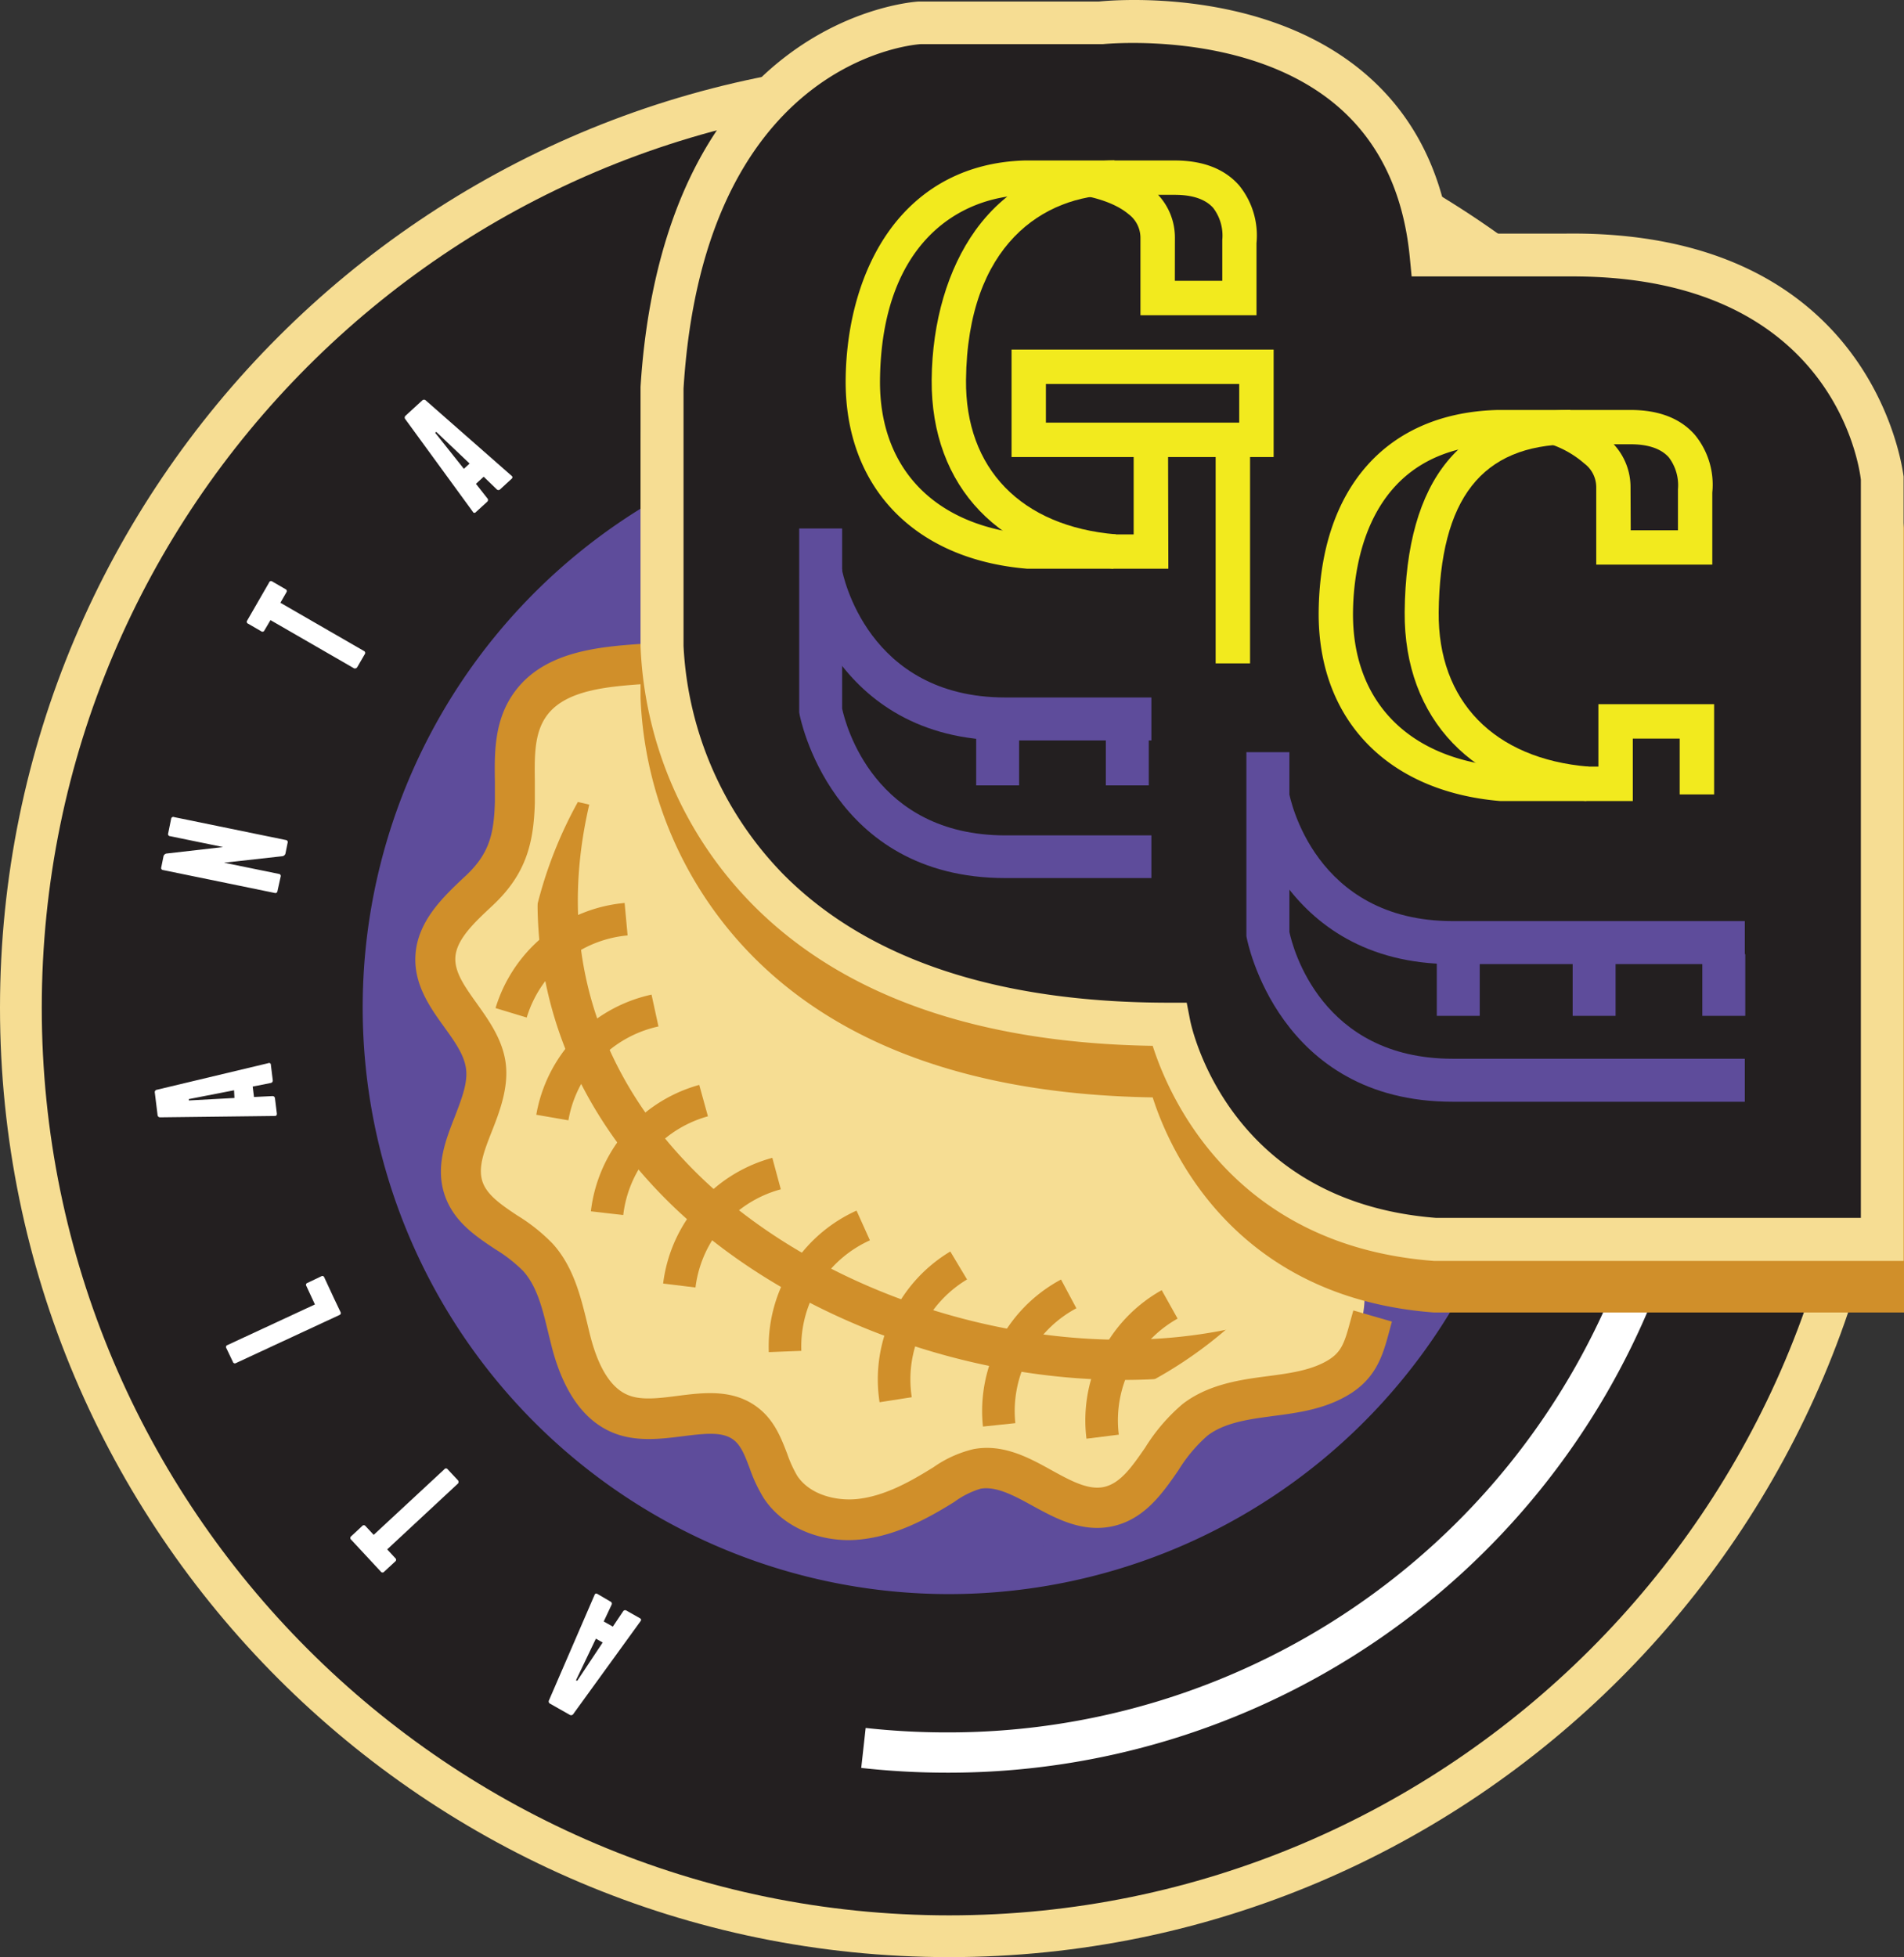 <svg xmlns="http://www.w3.org/2000/svg" id="Layer_1" width="292.2" height="300.284" data-name="Layer 1" version="1.1"><rect width="100%" height="100%" fill="#333333" stroke="none"/><defs id="defs4"><clipPath id="clipPath1847" clipPathUnits="userSpaceOnUse"><path id="path1849" d="M-122.016 154.217c.988.807 1.987 1.6 2.971 2.414l-19.557 23.658c.102.063.205.124.307.188.915.567 1.821 1.147 2.727 1.73.96.618 1.904 1.261 2.843 1.91.921.638 1.83 1.292 2.729 1.96a63.62 63.62 0 0 1 2.894 2.32 180.72 180.72 0 0 1 2.338 2.03c.696.617 1.388 1.237 2.084 1.852a60.677 60.677 0 0 0 3.6 2.928 159.45 159.45 0 0 0 2.043 1.527c.675.495 1.356.982 2.039 1.465.61.433 1.23.854 1.855 1.266.576.377 1.164.734 1.754 1.088.612.362 1.232.712 1.854 1.056.474.263.959.505 1.45.735.277.116.315.11.495.164.39.1.782.19 1.174.277.363.082.73.14 1.098.19-.187-.01.291-.007.416-.006.18-.01.246-.026.41-.045-.141.016.11-.04.28-.08.286-.084.573-.173.858-.262.485-.155.968-.319 1.45-.48l9.078 27.017c-.685.23-1.371.459-2.06.676a45.04 45.04 0 0 1-2.83.799c-1.215.281-2.438.525-3.679.662-1.277.136-2.561.227-3.847.213-1.338-.02-2.677-.083-4.004-.266a42.483 42.483 0 0 1-3.44-.615c-1.161-.263-2.32-.543-3.459-.895-1.399-.445-2.778-.949-4.107-1.576a53.995 53.995 0 0 1-3.088-1.574 102.79 102.79 0 0 1-2.701-1.543 79.107 79.107 0 0 1-5.426-3.54 176.32 176.32 0 0 1-2.474-1.78c-.83-.611-1.655-1.225-2.473-1.85a106.917 106.917 0 0 1-2.604-2.043 90.464 90.464 0 0 1-2.543-2.158c-.679-.6-1.355-1.203-2.033-1.805-.618-.544-1.237-1.09-1.863-1.625-.062-.052-.126-.1-.188-.152.047.127.095.253.141.38.323.894.635 1.792.943 2.69a137.696 137.696 0 0 1 1.772 5.576c.28.95.545 1.906.799 2.864a62.218 62.218 0 0 1 1.355 6.525c.153 1.007.28 2.018.4 3.03a72.75 72.75 0 0 1 .3 3.023c.1 1.24.122 2.486.109 3.73a31.332 31.332 0 0 1-.38 4.363c-.324 2.12-1.044 4.135-1.954 6.067-.518 1.057-1.123 2.067-1.733 3.072-.262.43-.526.86-.79 1.29l-5.667-3.5-.052.12a41.287 41.287 0 0 1-.924 1.918c-.403.798-.853 1.57-1.32 2.33a54.644 54.644 0 0 1-1.348 2.026l-23.496-16.131.127-.184c.177-.258.352-.517.523-.78-.086.158.101-.156.137-.233.104-.189.19-.384.281-.577.083-.183.164-.363.215-.49a.284.284 0 0 1 .023-.053c0 .002-.007.026.018-.048.075-.229.126-.465.193-.696.086-.321.171-.644.254-.966.103-.397.207-.792.313-1.188l.285-1.068c.094-.351.186-.703.281-1.053l.26-.965c.139-.512.281-1.024.451-1.527.129-.365.26-.727.402-1.086h-.002a1.506 1.506 0 0 0 .002 0l4.524 1.79c-.106-.48-.21-.962-.338-1.439a91.038 91.038 0 0 0-1.258-4.3c-.233-.73-.47-1.46-.719-2.186-.182-.53-.37-1.059-.556-1.588L-191.68 244.5a298.366 298.366 0 0 0-4.716-3.844 167.53 167.53 0 0 0-4.43-3.404 254.727 254.727 0 0 0-5.11-3.674 527.817 527.817 0 0 0-5.365-3.726c-1.931-1.316-3.86-2.636-5.79-3.952a799.543 799.543 0 0 0-5.614-3.757c-1.83-1.213-3.655-2.435-5.496-3.631-.091-.06-.183-.117-.274-.176v77.478H-40.93V154.217Z" style="fill:red;fill-opacity:1;fill-rule:nonzero;stroke:none"/></clipPath><clipPath id="clipPath1953" clipPathUnits="userSpaceOnUse"><path id="path1955" d="M-201.898 157.582a118.8 118.8 0 0 1 3.015 3.244 151.402 151.402 0 0 1 2.961 3.42 93.823 93.823 0 0 1 2.92 3.652 83.724 83.724 0 0 1 2.695 3.782 112.89 112.89 0 0 1 2.295 3.564 290.43 290.43 0 0 1 1.955 3.197c.562.92 1.103 1.851 1.678 2.762.363.574.746 1.14 1.176 1.666.41.517.86.998 1.314 1.475a84.222 84.222 0 0 1 3.94 1.56 101.74 101.74 0 0 1 4.437 2.051c1.32.645 2.63 1.313 3.936 1.986 1.227.635 2.452 1.275 3.672 1.924.132.07.255.153.386.223a56.48 56.48 0 0 1-1.015-2.121 67.94 67.94 0 0 1-1.602-3.852 119.495 119.495 0 0 1-1.258-3.5c-.37-1.09-.736-2.182-1.093-3.277-.338-1.038-.679-2.075-1.018-3.113a333.095 333.095 0 0 0-.994-3.006 132.51 132.51 0 0 0-.979-2.8c-.35-.956-.704-1.91-1.064-2.864-.351-.926-.705-1.851-1.068-2.772a93.12 93.12 0 0 0-2.024-4.728 59.737 59.737 0 0 0-.924-1.907c-.097-.19-.198-.377-.297-.566zm54.056 0c.382 1.014.759 2.031 1.131 3.049.414 1.133.809 2.272 1.197 3.414.374 1.107.737 2.218 1.1 3.328.342 1.047.686 2.093 1.027 3.14.32.977.646 1.952.977 2.925a89.2 89.2 0 0 0 .955 2.654c.284.757.609 1.499.94 2.236.34.745.715 1.472 1.095 2.197.447.828.914 1.645 1.38 2.461.503.881 1.015 1.755 1.534 2.625a49.44 49.44 0 0 0 1.4 2.198c.51.757 1.04 1.5 1.577 2.238.567.773 1.152 1.534 1.74 2.29.622.798 1.253 1.587 1.887 2.374a67.72 67.72 0 0 0 1.722 2.059c.295.341.623.649.953.955-.017-.012-.007-.005.094.048-.015-.012-.065-.044-.047-.037.397.155.784.353 1.176.52.675.281 1.355.544 2.041.797.345.126.702.207 1.059.29.28.062.562.087.845.116.265-.004.045-.009.377-.027.443-.053.891-.105 1.336-.159.73-.091 1.459-.19 2.188-.289.798-.11 1.594-.227 2.392-.341a49.777 49.777 0 0 1 3.483-.356c.943-.063 1.887-.109 2.832-.152.848-.039 1.696-.076 2.545-.11a98.947 98.947 0 0 1 5.787-.088c.9.012 1.798.034 2.697.051l.617.002-.078 28.5c-.694-.002-.334.001-1.08-.006-.828-.015-1.656-.035-2.484-.047a70.264 70.264 0 0 0-4.325.065c-.788.031-1.577.065-2.365.101-.707.033-1.414.067-2.12.112a20.98 20.98 0 0 0-1.472.14c-.858.123-1.715.249-2.574.368-.887.12-1.774.24-2.662.35-1.162.138-2.325.275-3.494.331-1.562.063-3.126.055-4.682-.113-1.488-.166-2.971-.387-4.43-.736-1.448-.352-2.885-.755-4.285-1.274a80.928 80.928 0 0 1-3.308-1.3c-.362-.155-.72-.321-1.08-.481l.103.521c.043.198.082.395.127.592.06.255.122.51.184.766.107.449.207.899.306 1.35.076.337.156.674.233 1.011a61.116 61.116 0 0 0 .435 1.756c.052.186.11.37.168.555.087.258.176.514.266.771a11.379 11.379 0 0 0 .432 1.063c.11.242.14.292.275.554.057.11.122.214.184.32.011.013.02.025.056.065l.065.068c.02.02.035.03.054.051-.09-.085.006.005.043.053a17.9 17.9 0 0 0-.097-.104c-.035-.035-.064-.058-.098-.09l-.002-.001c-.088-.083-.181-.175-.254-.237-.497-.39-1.049-.7-1.615-.976l-11.815 25.937c-1.3-.608-2.555-1.31-3.7-2.182a25.063 25.063 0 0 1-2.438-2.072 30.885 30.885 0 0 1-1.733-1.842 29.039 29.039 0 0 1-1.656-2.086 28.913 28.913 0 0 1-1.4-2.17c-.278-.48-.548-.965-.807-1.456l-14.355-3.088.166-.768c.06-.283.125-.565.17-.851.052-.316.098-.632.134-.95.027-.21.049-.414.059-.615.017-.557.002-1.114.016-1.672.061-1.803.24-3.607.736-5.35.397-1.34.837-2.667 1.426-3.939.073-.17.15-.343.234-.535a30.275 30.275 0 0 0-.273-2.986 5.62 5.62 0 0 0-.11-.639c.087.203-.1-.366-.187-.527-.17-.477-.48-.898-.703-1.348-.37-.647-.77-1.276-1.172-1.902a27.137 27.137 0 0 0-1.096-1.588 7.572 7.572 0 0 0-.555-.688c.21.15-.013-.005-.06-.07-.022-.03.121.08.093.057-.18-.159-.343-.26-.548-.397-.752-.503-1.566-.905-2.356-1.344l-.025-.013-5.78 4.877-.343-.407c-.679-.801-1.36-1.599-2.053-2.388-.673-.77-1.345-1.542-2.037-2.295a87.003 87.003 0 0 0-2.098-2.192 132.84 132.84 0 0 0-2.295-2.271 356.56 356.56 0 0 0-2.523-2.414l-.617-.586c-.956-.295-1.912-.59-2.868-.883a195.616 195.616 0 0 1-4.322-1.379 160.66 160.66 0 0 1-4.207-1.463 213.888 213.888 0 0 1-3.94-1.484c-.351-.136-.702-.276-1.054-.412v88.365h157.877v-134.49Zm20.621 40.15c.054.05.1.106.155.155-.04-.054.008-.014.054.025a1.59 1.59 0 0 1-.129-.11c-.021-.02.102.065.078.046-.066-.055-.126-.094-.158-.116zm-17.369 22.594c.042.243.094.485.133.729.053.343.08.689.125 1.033l2.018-.201a30.258 30.258 0 0 1-2.276-1.56zm-27.738 8.688c-.002.019-.008.037-.01.056-.001.017.007-.032.01-.049v-.008zm36.826 4.297c.012.016.007.012.025.039.23.364-.016-.027.02.04l-.045-.08z" style="fill:red;fill-opacity:1;fill-rule:nonzero;stroke:none"/></clipPath><style id="style2">.cls-1{fill:#f15d24}.cls-2{fill:#5e4c9b}.cls-3{fill:#f2ea1e}.cls-4{fill:#231f20}.cls-5{fill:#d08f2a}.cls-6{fill:#f6dd93}.cls-7{fill:#fff}</style></defs><g id="SlHar6" transform="translate(-104.42 -286.276)"><path id="path6" d="M150.51 369.93a31.64 31.64 0 0 1-3.84-2.66c-1.6-1.15-1.59-1.18-3.19 0-1.29.91-2.57 1.85-3.89 2.81-.17-.33 0-.57.08-.8.53-1.65 1.06-3.3 1.63-4.94a.88.88 0 0 0-.37-1.17c-1.48-1-2.92-2.13-4.38-3.2-.13-.1-.25-.22-.53-.47h2.33c1.32 0 2.65 0 4-.07a.7.7 0 0 0 .75-.59c.61-2 1.26-3.89 2-6 .55 1.66 1.07 3.13 1.52 4.62.61 2 .59 2.05 2.75 2.05h4.84l-2.44 1.79c-.89.66-1.76 1.33-2.66 2a.72.72 0 0 0-.3 1c.57 1.67 1.1 3.34 1.63 5 .07.23.11.47.16.71z" class="cls-1" style="fill:#f15d24"/><path id="path8" d="m150.53 369.91.06.08-.08-.06z" class="cls-1" style="fill:#f15d24"/></g><circle id="circle179" cx="-117.008" cy="177.274" r="142.45" class="cls-4" style="fill:#231f20" transform="rotate(-76.72)"/><path id="path181" d="M145.66 300.284C65.34 300.284 0 234.944 0 154.624S65.34 8.964 145.66 8.964s145.66 65.34 145.66 145.66-65.35 145.66-145.66 145.66zm0-284.91c-76.79 0-139.25 62.47-139.25 139.25s62.46 139.25 139.25 139.25c76.79 0 139.25-62.47 139.25-139.25s-62.47-139.25-139.25-139.25z" class="cls-6" style="fill:#f6dd93"/><path id="path183" d="M145.66 241.494a86.87 86.87 0 1 1 86.92-86.87 87 87 0 0 1-86.92 86.87z" class="cls-2" style="fill:#5e4c9b"/><path id="path185" d="M145.66 244.584a90 90 0 1 1 90-90 90.05 90.05 0 0 1-90 90zm0-173.74a83.79 83.79 0 1 0 83.78 83.78 83.88 83.88 0 0 0-83.78-83.78z" class="cls-2" style="fill:#5e4c9b"/><path id="path187" d="m102.42 105.644-13.17.82s-7 1.65-7 10.3v12.76" class="cls-6" style="fill:#f6dd93"/><path id="path189" d="M82.25 132.724a3.2 3.2 0 0 1-3.2-3.2v-12.8c0-8.85 6.19-12.65 9.47-13.42a3.07 3.07 0 0 1 .53-.07l13.17-.83a3.21 3.21 0 1 1 .4 6.4l-12.82.8c-.92.31-4.35 1.82-4.35 7.12v12.8a3.2 3.2 0 0 1-3.2 3.2z" class="cls-6" style="fill:#f6dd93"/><path id="path191" d="m83.15 132.974-10.57 7.88s-5 5.2-.25 12.45l7 10.69" class="cls-6" style="fill:#f6dd93"/><path id="path193" d="M79.28 167.204a3.21 3.21 0 0 1-2.7-1.48l-7-10.7c-4.82-7.41-1.7-14 .62-16.4a3.52 3.52 0 0 1 .41-.36l10.59-7.88a3.202 3.202 0 0 1 3.82 5.14l-10.31 7.67c-.6.76-2.65 3.9.24 8.34l7 10.69a3.22 3.22 0 0 1-.94 4.44 3.18 3.18 0 0 1-1.73.54z" class="cls-6" style="fill:#f6dd93"/><path id="path195" d="m80.99 164.264-6.93 11.23s-2.69 6.67 4.37 11.66l10.42 7.36" class="cls-6" style="fill:#f6dd93"/><path id="path197" d="M88.85 197.724a3.18 3.18 0 0 1-1.85-.59l-10.42-7.36c-7.23-5.11-6.75-12.36-5.49-15.48a4.3 4.3 0 0 1 .24-.48l6.93-11.23a3.21 3.21 0 1 1 5.46 3.36l-6.75 10.94c-.28.92-1 4.6 3.3 7.65l10.43 7.37a3.2 3.2 0 0 1-1.85 5.82z" class="cls-6" style="fill:#f6dd93"/><path id="path199" d="m89.39 195.194 2.06 13s2.3 6.81 10.91 6l12.7-1.2" class="cls-6" style="fill:#f6dd93"/><path id="path201" d="M100.98 217.504a13 13 0 0 1-12.57-8.25 3 3 0 0 1-.12-.52l-2.07-13a3.204 3.204 0 0 1 6.33-1l2 12.7c.39.88 2.21 4.15 7.49 3.65l12.71-1.2a3.204 3.204 0 1 1 .6 6.38l-12.7 1.2c-.57.01-1.13.04-1.67.04z" class="cls-6" style="fill:#f6dd93"/><path id="path203" d="m116.75 215.084 6.49 11.5s4.54 5.57 12.32 1.8l11.48-5.58" class="cls-6" style="fill:#f6dd93"/><path id="path205" d="M130.32 232.884a12.66 12.66 0 0 1-9.56-4.28 2.77 2.77 0 0 1-.31-.45l-6.49-11.49a3.204 3.204 0 0 1 5.58-3.15l6.32 11.21c.68.68 3.53 3.11 8.3.79l11.48-5.57a3.202 3.202 0 0 1 2.8 5.76l-11.48 5.58a15.17 15.17 0 0 1-6.64 1.6z" class="cls-6" style="fill:#f6dd93"/><path id="path207" d="m152.93 221.464 11.7 6.12s6.84 2.21 11.31-5.18l6.64-10.92" class="cls-6" style="fill:#f6dd93"/><path id="path209" d="M166.95 231.104a11.24 11.24 0 0 1-3.31-.47 4.4 4.4 0 0 1-.5-.21l-11.7-6.12a3.212 3.212 0 0 1 3-5.68l11.39 6c.94.21 4.66.69 7.4-3.84l6.61-10.92a3.204 3.204 0 1 1 5.48 3.32l-6.61 10.92c-3.38 5.5-8.13 7-11.76 7z" class="cls-6" style="fill:#f6dd93"/><path id="path211" d="m185.74 209.564 13.19-.43s7-1.44 7.3-10.08l.38-12.76" class="cls-6" style="fill:#f6dd93"/><path id="path213" d="M185.73 212.774a3.21 3.21 0 0 1-.1-6.41l12.85-.42c.92-.28 4.39-1.69 4.55-7l.38-12.76a3.201 3.201 0 1 1 6.4.19l-.38 12.75c-.26 8.85-6.56 12.46-9.86 13.13a2.39 2.39 0 0 1-.53.06l-13.2.44z" class="cls-6" style="fill:#f6dd93"/><circle id="circle215" cx="145.66" cy="154.624" r="68.35" class="cls-6" style="fill:#f6dd93"/><path id="path217" d="M145.66 226.174a71.55 71.55 0 1 1 71.55-71.55 71.63 71.63 0 0 1-71.55 71.55zm0-136.69a65.14 65.14 0 1 0 65.14 65.14 65.21 65.21 0 0 0-65.14-65.14z" class="cls-6" style="fill:#f6dd93"/><path id="path219" d="M172.4 211.724c-25.62 0-53.06-10.45-70.35-27.87-11.82-11.9-24.47-32.29-17.62-61.8l6 1.4c-6.21 26.76 5.27 45.25 16 56.05 20.15 20.3 55.15 30.49 83.15 24.22l1.36 6a84.78 84.78 0 0 1-18.54 2z" class="cls-5" style="fill:#d08f2a"/><path id="path227" d="M145.66 226.174a71.55 71.55 0 1 1 71.55-71.55 71.63 71.63 0 0 1-71.55 71.55zm0-136.69a65.14 65.14 0 1 0 65.14 65.14 65.21 65.21 0 0 0-65.14-65.14z" class="cls-6" style="fill:#f6dd93"/><path id="path229" d="M130.29 236.304c-5.45 0-10.44-2.41-13.08-6.44a23.09 23.09 0 0 1-2.15-4.56c-.67-1.78-1.25-3.32-2.28-4.22-1.63-1.42-4.11-1.22-8-.72-3.28.41-7 .89-10.48-.45-4.56-1.76-7.79-6.21-9.62-13.24l-.54-2.18c-.88-3.67-1.72-7.13-3.86-9.49a22.74 22.74 0 0 0-4.3-3.35c-3-2-6.32-4.21-7.71-8.22-1.51-4.38.11-8.5 1.54-12.13 1-2.63 2-5.11 1.71-7.31-.29-2.2-1.77-4.21-3.35-6.42-2.17-3-4.63-6.47-4.42-10.88.25-5.27 4.2-9 7.37-12l.34-.31c3.63-3.41 4.34-6.38 4.49-11.36v-3.09c-.07-4.49-.14-9.58 3.13-13.92 4.69-6.24 13.2-6.81 20-7.27 1.5-.1 2.91-.19 4.19-.34l.7 6.14c-1.42.16-2.91.26-4.48.36-5.87.4-12.53.84-15.52 4.82-2 2.65-1.94 6.28-1.89 10.12v3.36c-.18 6.12-1.32 10.88-6.43 15.68l-.34.32c-2.61 2.44-5.3 5-5.43 7.73-.11 2.27 1.46 4.46 3.27 7s4 5.56 4.46 9.22c.46 3.66-.88 7.27-2.1 10.36-1.22 3.09-2.21 5.64-1.44 7.86.71 2 2.83 3.46 5.29 5.1a27.54 27.54 0 0 1 5.46 4.35c3.19 3.52 4.3 8.12 5.29 12.17.17.7.33 1.4.51 2.09 1.3 5 3.27 8 5.86 9 2 .79 4.67.45 7.47.09 4.23-.54 9-1.15 12.86 2.21 2.18 1.91 3.14 4.44 4 6.67a18.9 18.9 0 0 0 1.53 3.37c1.94 2.94 6 3.91 9.25 3.57 4.05-.44 7.87-2.52 11.38-4.7l.28-.17a17.86 17.86 0 0 1 6.14-2.78c4.57-.86 8.54 1.32 12 3.24 2.85 1.57 5.55 3.05 7.94 2.58 2.58-.51 4.36-3.08 6.42-6.06a28.28 28.28 0 0 1 5.75-6.69c3.63-2.8 8.11-3.6 12-4.13l1-.13c3.26-.43 6.33-.84 8.85-2.19 2.52-1.35 2.95-2.81 3.9-6.31.14-.52.28-1 .44-1.59l5.93 1.71c-.15.51-.28 1-.41 1.49-1 3.68-2 7.49-6.93 10.13-3.52 1.9-7.31 2.4-11 2.88l-.94.13c-3.11.42-6.64 1-9.07 2.9a23.27 23.27 0 0 0-4.44 5.31c-2.47 3.57-5.27 7.61-10.31 8.61-4.59.9-8.58-1.29-12.11-3.22-2.84-1.56-5.53-3-7.92-2.59a13.36 13.36 0 0 0-4 2l-.28.18c-3.94 2.44-8.68 5-14 5.59a19.11 19.11 0 0 1-1.92.12z" class="cls-5" style="fill:#d08f2a"/><path id="path231" d="M91.24 244.724c.09-.23.23-.28.45-.16l2 1.17a.35.35 0 0 1 .16.5l-1.2 2.55 1.4.79 1.57-2.34a.37.37 0 0 1 .52-.12l2.06 1.17c.21.12.24.27.09.47l-10.31 14.23a.39.39 0 0 1-.55.12l-3-1.7a.38.38 0 0 1-.18-.52zm.21 6.7-3.05 6.37.18.1 3.91-5.88z" class="cls-7" style="fill:#fff"/><path id="path233" d="m53.88 235.724 1.7-1.58a.32.32 0 0 1 .51 0l1.26 1.35 10.84-10.06a.31.31 0 0 1 .51 0l1.58 1.69a.37.37 0 0 1 .09.25.33.33 0 0 1-.11.27l-10.84 10.08 1.24 1.34a.32.32 0 0 1 0 .51l-1.7 1.57a.32.32 0 0 1-.51 0l-4.57-4.92a.32.32 0 0 1 0-.5z" class="cls-7" style="fill:#fff"/><path id="path235" d="m47.19 196.834 2.1-1a.31.31 0 0 1 .48.17l1.48 3.19 1 2.1a.32.32 0 0 1-.18.48l-15.85 7.36a.32.32 0 0 1-.48-.18l-1-2.1a.31.31 0 0 1 .17-.48l13.42-6.23-1.36-2.93a.32.32 0 0 1 .22-.38z" class="cls-7" style="fill:#fff"/><path id="path237" d="M41.17 163.124a.27.27 0 0 1 .4.26l.29 2.35a.37.37 0 0 1-.32.43l-2.76.55.2 1.6 2.81-.14a.37.37 0 0 1 .41.35l.29 2.34c0 .24-.08.36-.32.36l-17.58.21a.38.38 0 0 1-.41-.37l-.42-3.41a.37.37 0 0 1 .31-.45zm-5.25 4.16-6.94 1.35v.21l7-.38z" class="cls-7" style="fill:#fff"/><path id="path239" d="m26.74 125.374 17.12 3.51a.32.32 0 0 1 .28.43l-.33 1.63a.5.5 0 0 1-.16.27.61.61 0 0 1-.27.15l-9 1 8.41 1.72a.32.32 0 0 1 .28.43l-.49 2.21a.32.32 0 0 1-.43.28l-17.12-3.51a.32.32 0 0 1-.28-.43l.34-1.68a.54.54 0 0 1 .16-.27.61.61 0 0 1 .27-.15l8.72-1-8.15-1.67a.32.32 0 0 1-.28-.43l.46-2.27a.33.33 0 0 1 .47-.22z" class="cls-7" style="fill:#fff"/><path id="path241" d="m41.81 89.234 2 1.16a.32.32 0 0 1 .14.49l-.92 1.6 12.81 7.39a.33.33 0 0 1 .14.5l-1.16 2a.32.32 0 0 1-.21.16.33.33 0 0 1-.29 0l-12.81-7.39-.93 1.58a.32.32 0 0 1-.5.13l-2-1.16a.31.31 0 0 1-.14-.49l3.35-5.81a.32.32 0 0 1 .52-.16z" class="cls-7" style="fill:#fff"/><path id="path243" d="M78.5 72.994a.28.28 0 0 1 0 .48l-1.74 1.6a.36.36 0 0 1-.53 0l-2-1.93-1.19 1.09 1.74 2.21a.37.37 0 0 1 0 .53l-1.75 1.6a.27.27 0 0 1-.47-.06l-10.36-14.2a.38.38 0 0 1 .06-.55l2.53-2.32a.39.39 0 0 1 .56 0zm-6.43-1.87-5.12-4.86-.16.14 4.4 5.53z" class="cls-7" style="fill:#fff"/><path id="path245" d="M145.25 271.984a118.63 118.63 0 0 1-13.08-.73l.68-6.13a113.8 113.8 0 0 0 12.4.68 110.54 110.54 0 0 0 102.88-69.32l5.72 2.32a116.7 116.7 0 0 1-108.6 73.18z" class="cls-7" style="fill:#fff"/><path id="path247" d="M288.87 152.804v45.28h-68.58c-34.95-2.64-40.88-33-40.88-33-78.47 0-77.81-58-77.81-58v-39.59c3.3-54.07 39.56-56 39.56-56h27.67s46.84-5.28 50.79 35.61h20.45c45.5-.66 48.8 34.28 48.8 34.28v71.47z" class="cls-5" style="fill:#d08f2a"/><path id="path249" d="M292.16 201.374h-72.12c-30.74-2.32-40.63-25.12-43.14-33-26.95-.43-47.6-7.71-61.4-21.67a59.81 59.81 0 0 1-17.2-39.68v-39.73c1-16.11 5.65-38 22.3-50.72 10.17-7.78 20-8.4 20.37-8.42h27.67c2.49-.25 24.68-2.07 40.11 10.44 7.54 6.13 12.17 14.55 13.83 25.13h17.54c47.91-.7 52 36.89 52.08 37.27v120.38zm-71.74-6.59h65.16V81.514c-.29-2.5-4.56-31.18-44.24-31.18h-24.7l-.29-3c-1-10.17-4.92-18.12-11.71-23.64-13.84-11.24-35.22-9-35.44-9h-27.93c-2.13.16-33.31 3.36-36.37 52.86v39.49a54 54 0 0 0 15.37 35.09c12.94 13 32.84 19.64 59.14 19.64h2.71l.52 2.66c.23 1.17 5.94 27.88 37.78 30.35z" class="cls-5" style="fill:#d08f2a"/><path id="path251" d="M288.87 144.884v45.28h-68.58c-34.95-2.64-40.88-33-40.88-33-78.47 0-77.81-58-77.81-58v-39.59c3.3-54.07 39.56-56.05 39.56-56.05h27.67s46.84-5.28 50.79 35.61h20.45c45.5-.66 48.8 34.28 48.8 34.28z" class="cls-4" style="fill:#231f20"/><path id="path253" d="M292.16 193.464h-72.12c-30.74-2.32-40.63-25.13-43.14-33-26.95-.43-47.6-7.71-61.4-21.67a59.81 59.81 0 0 1-17.2-39.68v-39.74c1-16.11 5.65-38 22.3-50.72 10.17-7.78 20-8.4 20.37-8.42h27.67c2.49-.25 24.68-2.07 40.11 10.44 7.53 6.11 12.16 14.56 13.77 25.17h17.54c47.91-.7 52 36.9 52.08 37.27v120.35zm-71.74-6.6h65.16V73.594c-.29-2.5-4.56-31.18-44.24-31.18h-24.7l-.29-3c-1-10.17-4.92-18.12-11.71-23.64-13.84-11.24-35.22-9-35.44-9h-27.93c-2.13.15-33.31 3.35-36.37 52.85v39.49a54 54 0 0 0 15.37 35.09c12.94 13 32.84 19.64 59.14 19.64h2.71l.52 2.67c.23 1.21 5.94 27.88 37.78 30.35z" class="cls-6" style="fill:#f6dd93"/><path id="path255" d="M170.85 87.254c-17.36-1.44-28-12.55-27.87-29 .08-8.89 2.47-17 6.71-22.91 5-6.94 12.39-10.65 21.35-10.74l.05 5.28c-10.91.1-22.63 7.62-22.84 28.42-.13 13.61 8.48 22.46 23 23.68z" class="cls-3" style="fill:#f2ea1e"/><path id="path257" d="M179.3 87.264h-21.65c-17.35-1.44-28-12.55-27.87-29 .09-8.89 2.47-17 6.72-22.91 4.89-6.78 12.05-10.48 20.73-10.73h23.07c4.32 0 7.64 1.29 9.86 3.82a12.18 12.18 0 0 1 2.67 8.86v11.06h-17.81v-11.87a4.53 4.53 0 0 0-1.83-3.64c-2.57-2.17-6.79-2.84-7.57-2.95h-7.75c-10.88.1-22.61 7.62-22.82 28.42-.13 13.58 8.44 22.42 22.93 23.67h16v-12.2h5.28zm1-44.18h7.28v-6.28a7 7 0 0 0-1.4-4.91c-1.18-1.32-3.15-2-5.87-2h-2.58a9.61 9.61 0 0 1 2.58 6.59z" class="cls-3" style="fill:#f2ea1e"/><path id="path259" d="M243.44 122.894c-17.35-1.45-28-12.55-27.87-29 .2-20.41 8.75-30.84 25.42-31v5.27c-13.61.13-20 8.32-20.2 25.78-.13 13.62 8.48 22.47 23 23.68z" class="cls-3" style="fill:#f2ea1e"/><path id="path261" d="M250.58 122.904h-20.34c-17.35-1.45-28-12.55-27.87-29 .19-19 10.43-30.56 27.45-31h20.43c4.32 0 7.64 1.28 9.86 3.82a12.06 12.06 0 0 1 2.67 8.85v11.06h-17.81v-11.86a4.55 4.55 0 0 0-1.82-3.65 15.24 15.24 0 0 0-5.12-2.95h-7.57c-20.36.2-22.74 18.1-22.82 25.78-.13 13.58 8.44 22.43 22.93 23.67h14.73v-9.58h17.76v13.85h-5.28v-8.57h-7.2zm-.32-41.54h7.25v-6.28a7.09 7.09 0 0 0-1.41-4.92c-1.18-1.32-3.15-2-5.87-2h-2.58a9.64 9.64 0 0 1 2.58 6.6z" class="cls-3" style="fill:#f2ea1e"/><path id="path263" d="M195.46 70.124h-40.22v-16.49h40.22zm-34.95-5.28h29.67v-5.93h-29.67z" class="cls-3" style="fill:#f2ea1e"/><path id="rect265" d="M186.56 69.134h5.28v32.65h-5.28z" class="cls-3" style="fill:#f2ea1e"/><path id="path267" d="M267.77 147.924h-44.84c-26.85 0-31.55-24.89-31.6-25.15l6.5-1.14-3.25.57 3.24-.58c.15.8 3.87 19.7 25.11 19.7h44.84z" class="cls-2" style="fill:#5e4c9b"/><path id="path269" d="M267.77 169.044h-44.84c-26.85 0-31.55-24.9-31.6-25.15l-.05-.28v-28.21h6.6v27.6c.51 2.38 4.87 19.44 25.05 19.44h44.84z" class="cls-2" style="fill:#5e4c9b"/><path id="path271" d="M176.7 113.604h-22.4c-26.85 0-31.56-24.89-31.6-25.14l6.49-1.15-3.24.58 3.24-.59c.15.81 3.87 19.71 25.11 19.71h22.4z" class="cls-2" style="fill:#5e4c9b"/><path id="path273" d="M176.7 134.724h-22.4c-26.85 0-31.56-24.89-31.6-25.14l-.05-.29v-28.21h6.59v27.64c.51 2.38 4.88 19.45 25.06 19.45h22.4z" class="cls-2" style="fill:#5e4c9b"/><path id="rect275" d="M261.25 146.394h6.59v9.47h-6.59z" class="cls-2" style="fill:#5e4c9b"/><path id="rect277" d="M241.35 146.394h6.59v9.47h-6.59z" class="cls-2" style="fill:#5e4c9b"/><path id="rect279" d="M220.5 146.394h6.59v9.47h-6.59z" class="cls-2" style="fill:#5e4c9b"/><path id="rect281" d="M169.71 111.984h6.59v8.52h-6.59z" class="cls-2" style="fill:#5e4c9b"/><path id="rect283" d="M149.81 111.984h6.59v8.52h-6.59z" class="cls-2" style="fill:#5e4c9b"/><path id="path2150" d="M179.503 200.134a20.462 20.462 0 0 0-7.7 7.571 20.462 20.462 0 0 0-2.74 10.446c.008.762.06 1.523.155 2.28" style="fill:none;stroke:#d08f2a;stroke-width:5;stroke-linecap:butt;stroke-linejoin:miter;stroke-miterlimit:4;stroke-dasharray:none;stroke-opacity:1"/><path id="path2234" d="M164.01 198.524a20.462 20.462 0 0 0-7.845 7.421 20.462 20.462 0 0 0-2.942 10.39c-.006.763.032 1.525.112 2.283" style="fill:none;stroke:#d08f2a;stroke-width:5;stroke-linecap:butt;stroke-linejoin:miter;stroke-miterlimit:4;stroke-dasharray:none;stroke-opacity:1"/><path id="path2240" d="M147.124 194.164a20.462 20.462 0 0 0-7.469 7.8 20.462 20.462 0 0 0-2.424 10.523c.032.762.107 1.521.224 2.274" style="fill:none;stroke:#d08f2a;stroke-width:5;stroke-linecap:butt;stroke-linejoin:miter;stroke-miterlimit:4;stroke-dasharray:none;stroke-opacity:1"/><path id="path2246" d="M132.476 188.025a20.463 20.463 0 0 0-8.323 6.88 20.463 20.463 0 0 0-3.63 10.171 20.36 20.36 0 0 0-.04 2.284" style="fill:none;stroke:#d08f2a;stroke-width:5;stroke-linecap:butt;stroke-linejoin:miter;stroke-miterlimit:4;stroke-dasharray:none;stroke-opacity:1"/><path id="path2252" d="M119.176 180.064a20.463 20.463 0 0 0-9.314 5.464 20.463 20.463 0 0 0-5.206 9.462 20.35 20.35 0 0 0-.405 2.248" style="fill:none;stroke:#d08f2a;stroke-width:5;stroke-linecap:butt;stroke-linejoin:miter;stroke-miterlimit:4;stroke-dasharray:none;stroke-opacity:1"/><path id="path2338" d="M107.976 168.868a20.462 20.462 0 0 0-9.279 5.526 20.462 20.462 0 0 0-5.143 9.495 20.349 20.349 0 0 0-.39 2.251" style="fill:none;stroke:#d08f2a;stroke-width:5;stroke-linecap:butt;stroke-linejoin:miter;stroke-miterlimit:4;stroke-dasharray:none;stroke-opacity:1"/><path id="path2344" d="M100.52 155.048a20.462 20.462 0 0 0-9.572 4.998 20.462 20.462 0 0 0-5.667 9.193 20.349 20.349 0 0 0-.515 2.226" style="fill:none;stroke:#d08f2a;stroke-width:5;stroke-linecap:butt;stroke-linejoin:miter;stroke-miterlimit:4;stroke-dasharray:none;stroke-opacity:1"/><path id="path2350" d="M96.087 141.033a20.462 20.462 0 0 0-10.113 3.788 20.462 20.462 0 0 0-6.749 8.43c-.3.7-.563 1.417-.784 2.146" style="fill:none;stroke:#d08f2a;stroke-width:5;stroke-linecap:butt;stroke-linejoin:miter;stroke-miterlimit:4;stroke-dasharray:none;stroke-opacity:1"/></svg>
